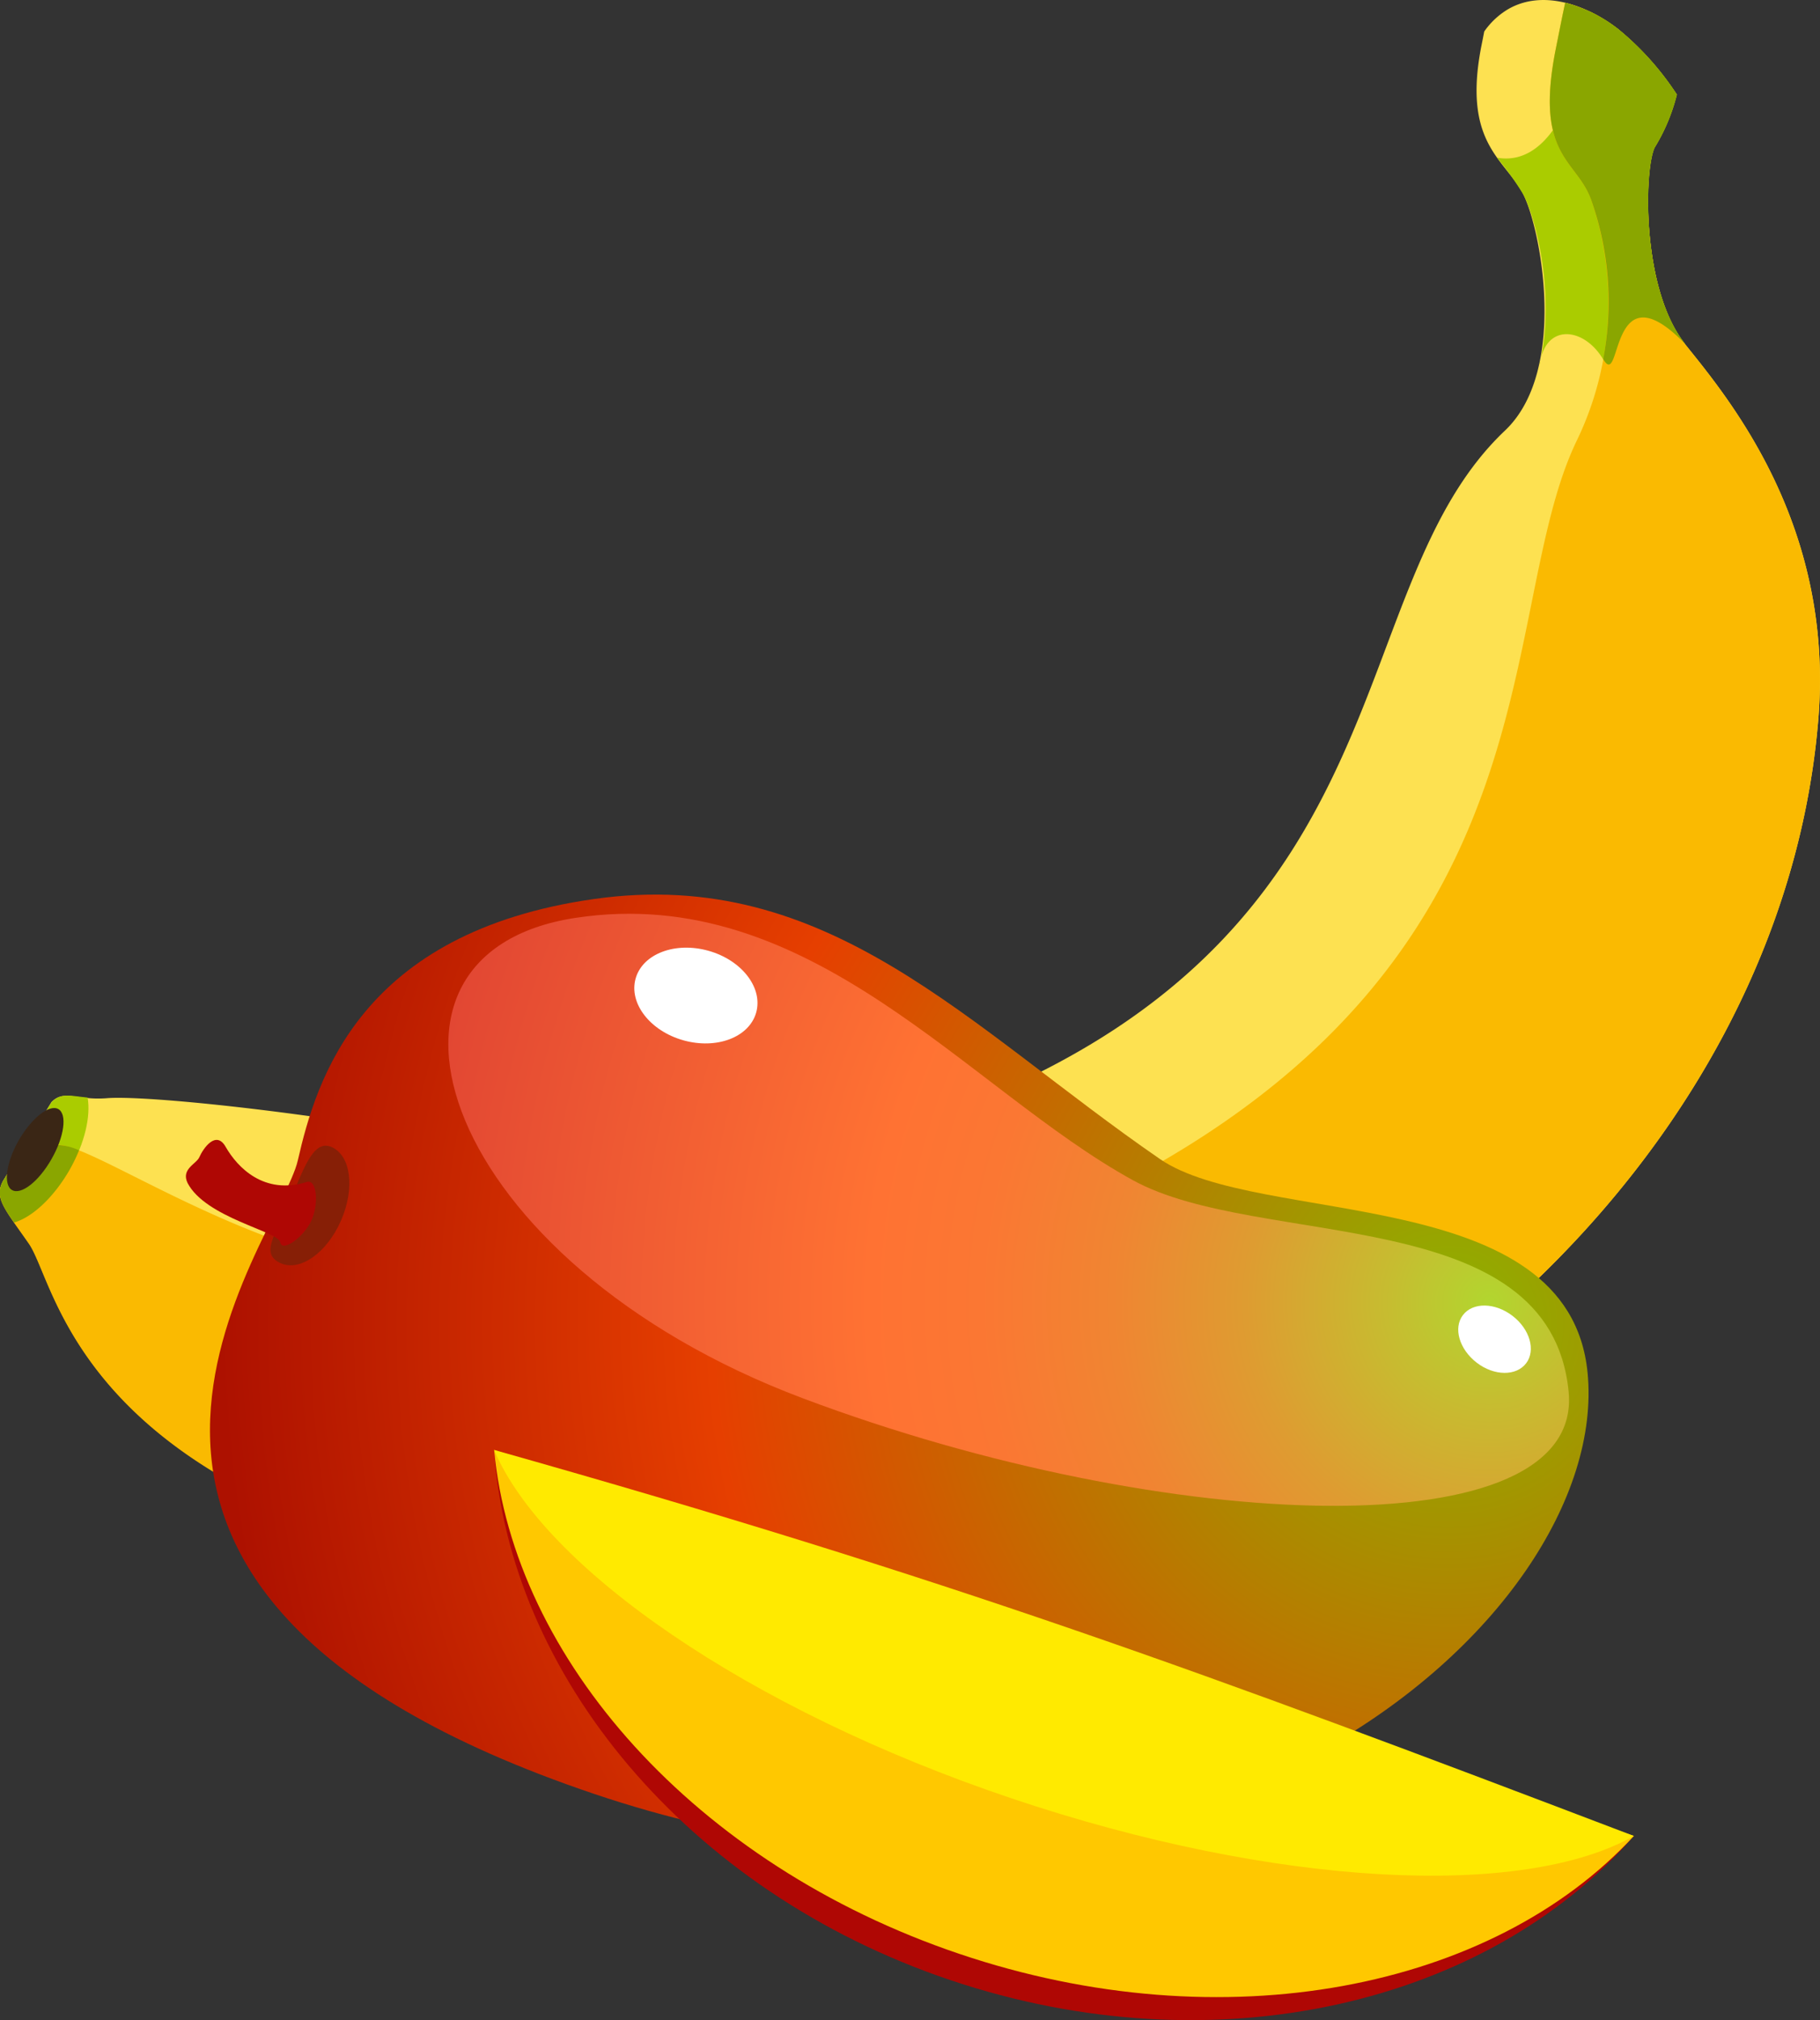 <svg id="Layer_1" data-name="Layer 1" xmlns="http://www.w3.org/2000/svg" xmlns:xlink="http://www.w3.org/1999/xlink" viewBox="0 0 176.81 196.12"><rect x="0" y="0" width="176.81" height="196.12" fill="#333333" stroke="none"/><defs><style>.cls-1{fill:#fde151;}.cls-2{fill:#ac0;}.cls-3{fill:#faba01;}.cls-4{fill:#8aa600;}.cls-5{fill:#3a2615;}.cls-6{fill:url(#radial-gradient);}.cls-7{fill:url(#radial-gradient-2);}.cls-8{fill:#871f06;}.cls-9{fill:#af0704;}.cls-10{fill:#fff;}.cls-11{fill:#ffc800;}.cls-12{fill:#ffea00;}</style><radialGradient id="radial-gradient" cx="-2994.07" cy="129.37" r="119.28" gradientTransform="matrix(-1, 0, 0, 1, -2853.4, -0.85)" gradientUnits="userSpaceOnUse"><stop offset="0" stop-color="#8cb300"/><stop offset="0.32" stop-color="#bd7400"/><stop offset="0.6" stop-color="#e63f00"/><stop offset="1" stop-color="#ad1100"/></radialGradient><radialGradient id="radial-gradient-2" cx="-2998.09" cy="127.28" r="107.58" gradientTransform="matrix(-1, 0, 0, 1, -2853.4, -0.85)" gradientUnits="userSpaceOnUse"><stop offset="0" stop-color="#b2d62f"/><stop offset="0.09" stop-color="#c6bd30"/><stop offset="0.22" stop-color="#de9c31"/><stop offset="0.34" stop-color="#f08532"/><stop offset="0.46" stop-color="#fb7733"/><stop offset="0.56" stop-color="#ff7233"/><stop offset="1" stop-color="#e04433"/></radialGradient></defs><title>apple-bnana-screen10</title><path class="cls-1" d="M163.72,33.44c-4.27-5.32-4-16.95-3-19.11a18.21,18.21,0,0,0,2.16-5.15,27.91,27.91,0,0,0-5.69-6.35C154.34.6,150-1.11,146.53.88a7.49,7.49,0,0,0-2.34,2.18c-.08.42-.16.83-.25,1.27C142,14,146.28,15.46,148,18.9s4.32,17.11-1.79,22.9c-16.11,15.25-9.15,48-51.6,65.2-21.87,8.86-42.67,4.83-56.2,2.62s-25-3.24-28-3S6.24,105.74,5,107l-4.61,7.5c-1.05,1.72.08,2.82,2.43,6.21s4.1,18.43,29.76,27.72C101.4,173.4,172,126.67,176.65,69.81,178.19,51,168,38.76,163.72,33.44Z"/><path class="cls-2" d="M160.75,14.33a18.21,18.21,0,0,0,2.16-5.15,27.91,27.91,0,0,0-5.69-6.35,15.34,15.34,0,0,0-2.79-1.72c-.49,6.36-3.32,15.2-9,14.2A30.09,30.09,0,0,1,148,18.9c1.3,2.54,2.94,9.47,1.74,15.71.89-3.2,4.27-2.64,6,.27,1.83,3.12.49-9.19,8-1.45C159.44,28.12,159.73,16.49,160.75,14.33Z"/><path class="cls-2" d="M149.61,35.35h0c0-.08,0-.15,0-.24C149.65,35.2,149.63,35.28,149.61,35.35Z"/><path class="cls-2" d="M6.77,113.56c1.47-2.57,2.06-5.2,1.74-7-1.64-.15-2.58-.51-3.5.45l-4.61,7.5c-.8,1.31-.33,2.27,1,4.15C3.12,118.18,5.21,116.27,6.77,113.56Z"/><path class="cls-3" d="M163.72,33.44c-4.27-5.32-4-16.95-3-19.11a18.21,18.21,0,0,0,2.16-5.15,27.91,27.91,0,0,0-5.69-6.35A14,14,0,0,0,152.06.26c-.27,1.21-.56,2.71-.93,4.55-2.05,10.39,2,10.64,3.43,14.54a30.69,30.69,0,0,1-1.36,23.39c-8.7,17.94-.13,55.36-56,77.55-23.55,9.36-45.84,5.19-60.37,2.81S8.7,110.91,5.53,111.16a13.73,13.73,0,0,1-3-.12l-2.16,3.5c-1.05,1.72.08,2.82,2.43,6.21s4.1,18.43,29.76,27.72C101.4,173.4,172,126.67,176.65,69.81,178.19,51,168,38.76,163.72,33.44Z"/><path class="cls-4" d="M160.75,14.33a18.21,18.21,0,0,0,2.16-5.15,27.91,27.91,0,0,0-5.69-6.35A14,14,0,0,0,152.06.26c-.27,1.21-.56,2.71-.93,4.55-2.05,10.39,2,10.64,3.43,14.54a29.71,29.71,0,0,1,1.19,15.52h0c1.83,3.13.5-9.19,8-1.44C159.44,28.12,159.73,16.49,160.75,14.33Z"/><path class="cls-4" d="M5.53,111.16a13.73,13.73,0,0,1-3-.12l-2.16,3.5c-.8,1.31-.33,2.27,1,4.15,1.75-.5,3.84-2.41,5.4-5.13a15.86,15.86,0,0,0,.91-1.88A5.51,5.51,0,0,0,5.53,111.16Z"/><path class="cls-5" d="M5,112.54c1.25-2.18,1.54-4.36.67-4.86s-2.59.86-3.83,3-1.55,4.36-.67,4.86S3.75,114.73,5,112.54Z"/><path class="cls-6" d="M154.23,133.27c-1.82-18.46-31.94-14.14-41.54-20.74C94,99.67,80.47,84.06,57.73,87.28s-27,17.52-28.8,25.39-30.55,41.48,28.8,61.5C114.9,193.45,156.6,157.39,154.23,133.27Z"/><path class="cls-7" d="M78,135.76c-35.1-13.2-45-43.14-22.13-46.64S94,105.76,110.05,114.58c12.3,6.77,40.52,2.07,42.34,20.53C153.9,150.45,113.53,149.12,78,135.76Z"/><path class="cls-8" d="M28,117c1.37-3.11,2.33-6.47,4.21-5.64s2.29,4,.92,7.14-4,5-5.89,4.13S26.58,120.1,28,117Z"/><path class="cls-9" d="M19.36,112.36c.39-.89,1.64-2.67,2.57-1,1.15,2,3.73,4.68,7.86,3.4,1-.32,1.19,2.09.48,3.7s-2.87,3.19-3.05,2.14-7.24-2.36-9-5.75C17.57,113.5,19.08,113,19.36,112.36Z"/><path class="cls-10" d="M66.38,101c3.24.91,6.4-.29,7.08-2.69s-1.39-5.09-4.63-6-6.4.29-7.08,2.69S63.15,100.09,66.38,101Z"/><path class="cls-10" d="M143.46,132.3c1.69,1.3,3.84,1.32,4.8.06s.36-3.33-1.34-4.62-3.84-1.32-4.8-.06S141.77,131,143.46,132.3Z"/><path class="cls-9" d="M158.73,178.25c-14.25,16.35-40.68,22.65-66.39,14S49.4,162.44,48,140.77Z"/><path class="cls-11" d="M158.73,178.25C145,193.14,118.9,198.38,93.18,189.69S49.9,161,48,140.77Z"/><path class="cls-12" d="M158.73,178.25c-10.8,6.12-34.75,5-60.46-3.65S52.85,152.2,48,140.77C92.48,153.32,116.88,162.32,158.73,178.25Z"/></svg>